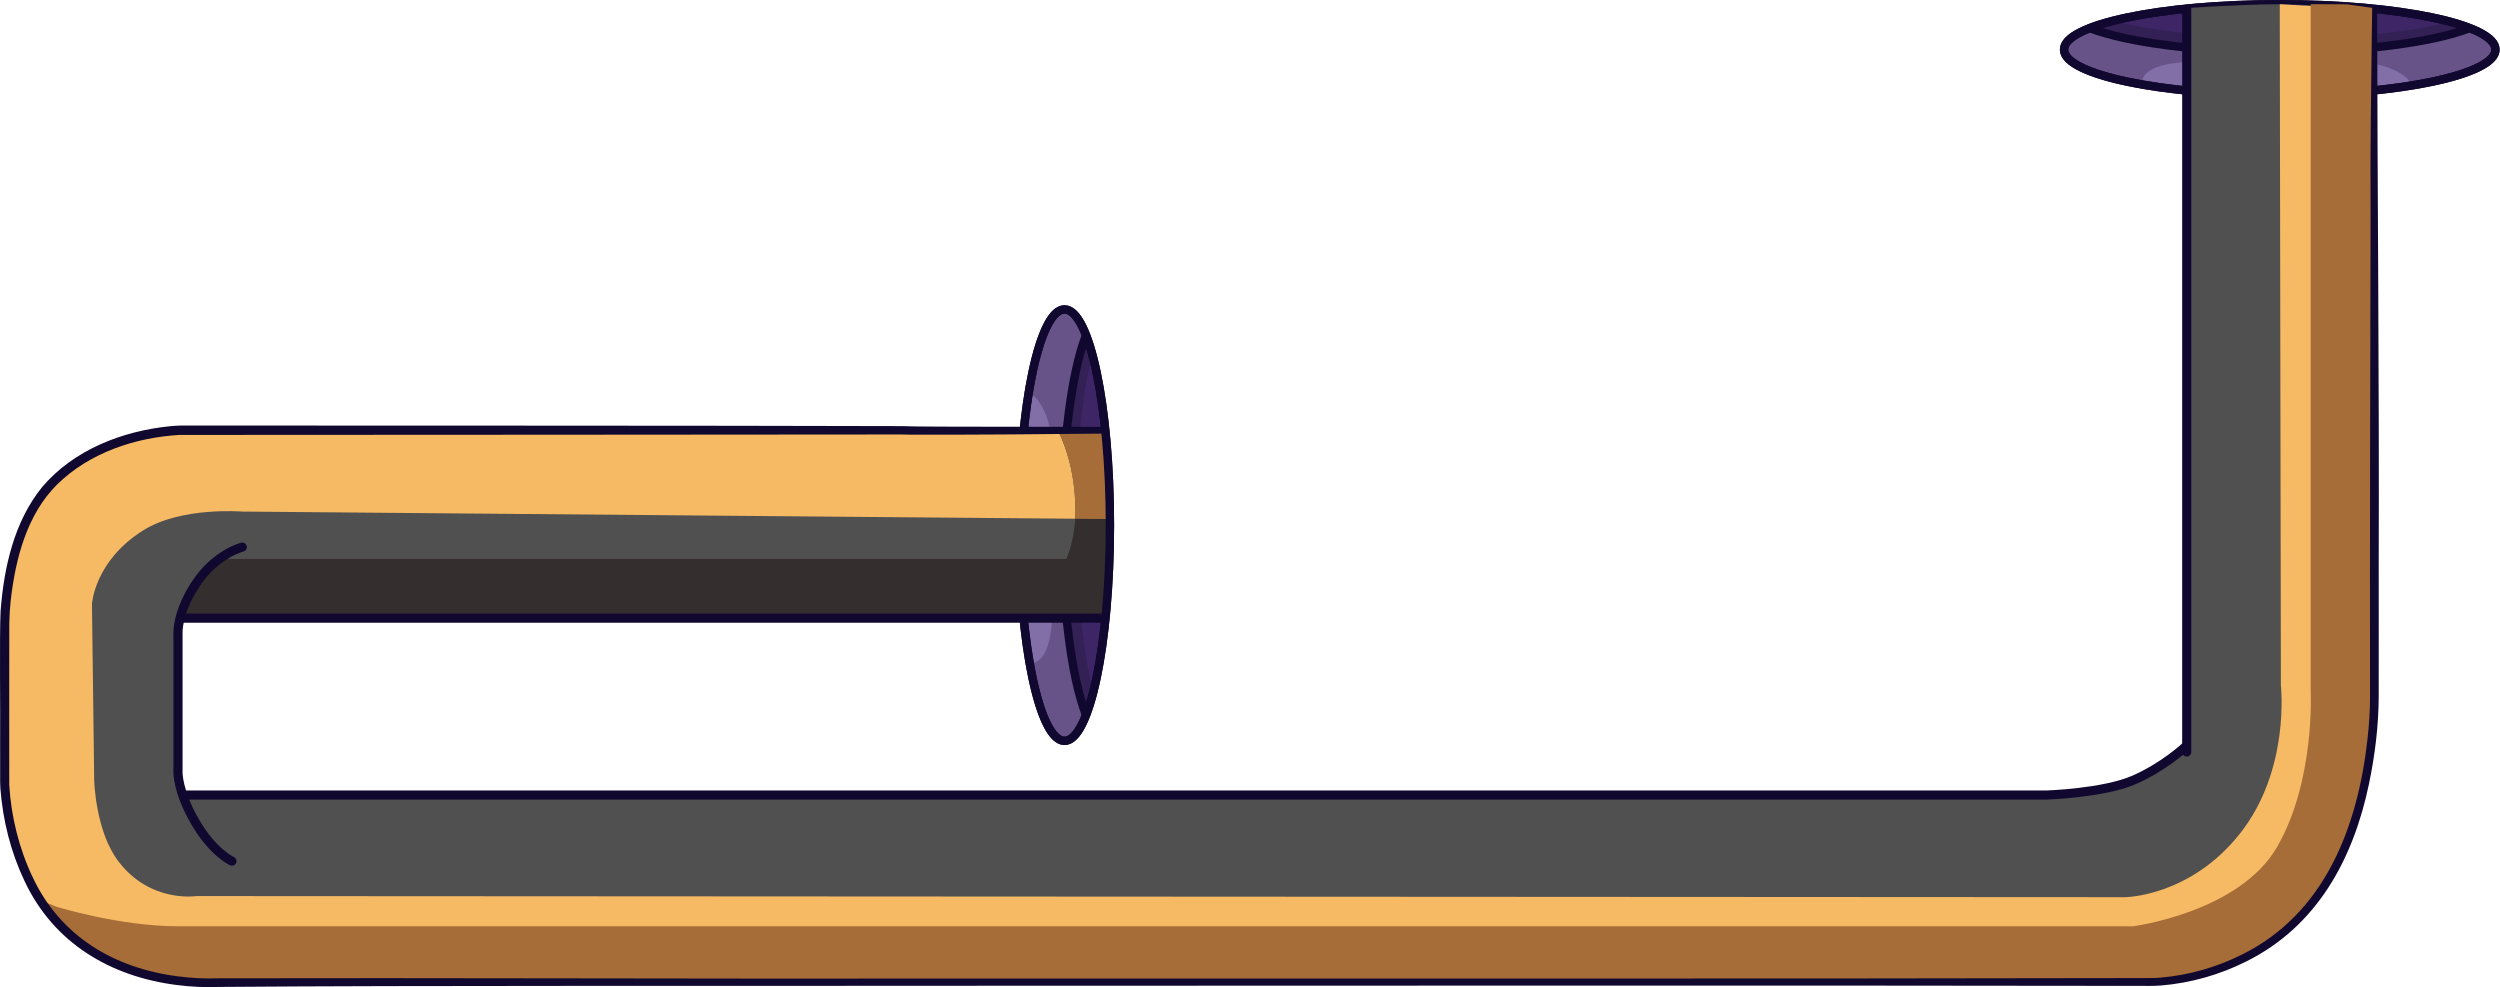 <svg width="4469" height="1765" viewBox="0 0 4469 1765" fill="none" xmlns="http://www.w3.org/2000/svg">
<g clip-path="url(#clip0_189_472)">
<path d="M4458.61 92.84C4458.61 92.84 4450.75 171.91 4085.74 169.71C3681.93 167.28 3687.29 89.57 3687.29 89.57L3698.79 69.25L3733.97 50.89C3733.97 50.89 3758.31 92.83 4074.09 92.83C4389.87 92.83 4411.64 51.86 4411.64 51.86C4411.64 51.86 4430.28 57.76 4447.68 68.73C4465.08 79.7 4458.61 92.84 4458.61 92.84Z" fill="#826FA8"/>
<path d="M4072.8 7.67C4006.2 7.67 3952.36 10.04 3908.98 13.66C3769.42 25.3 3738.06 49.85 3738.06 49.85C3738.06 49.85 3822.57 92.83 4074.09 92.83C4325.61 92.83 4411.64 51.86 4411.64 51.86C4411.64 51.86 4353.66 7.67 4072.81 7.67H4072.8Z" fill="#3D2566"/>
<path d="M4377.88 39.41C4377.88 39.41 4288.59 67.76 4084.05 67.76C3879.5 67.76 3779.41 37.66 3779.41 37.66L3739.23 50.9C3739.23 50.9 3819.48 92.84 4079.62 92.84C4339.76 92.84 4415.43 51.85 4415.43 51.85L4377.88 39.41Z" fill="#332055"/>
<path d="M3829.96 152.17C3829.96 152.17 3820.45 127 3871.38 115.52C3922.31 104.04 4022.84 112.67 4089.03 112.67C4155.22 112.67 4229.15 105.51 4269.3 120.89C4309.45 136.27 4311.09 152.91 4311.09 152.91C4311.09 152.91 4460.9 135.86 4460.9 89.57C4460.9 71.86 4415.43 51.84 4415.43 51.84C4415.43 51.84 4300.93 92.83 4085.74 92.83C3870.55 92.83 3733.97 50.89 3733.97 50.89C3733.97 50.89 3687.28 65.98 3687.28 89.56C3687.28 127.44 3829.95 152.15 3829.95 152.15L3829.96 152.17Z" fill="#685389"/>
<path d="M4075.29 169.76C4288.25 169.76 4460.89 133.437 4460.89 88.63C4460.89 43.823 4288.25 7.5 4075.29 7.5C3862.33 7.5 3689.69 43.823 3689.69 88.63C3689.69 133.437 3862.33 169.76 4075.29 169.76Z" stroke="#11082F" stroke-width="15" stroke-miterlimit="10"/>
<path d="M4413.8 50.59C4348.34 75.76 4221.29 92.84 4075.29 92.84C3929.5 92.84 3802.61 75.82 3737.07 50.7" stroke="#11082F" stroke-width="15" stroke-miterlimit="10"/>
<path d="M3907.38 161.68C3778.54 148.55 3689.7 120.77 3689.7 88.63C3689.7 43.82 3862.34 7.5 4075.3 7.5C4288.26 7.5 4460.9 43.82 4460.9 88.63C4460.9 120.63 4372.85 148.3 4244.95 161.5" stroke="#11082F" stroke-width="15" stroke-miterlimit="10"/>
<path d="M1898.78 555.42C1898.78 555.42 1819.71 563.28 1821.91 928.29C1824.34 1332.1 1902.05 1326.74 1902.05 1326.74L1922.37 1315.24L1940.73 1280.06C1940.73 1280.06 1898.79 1255.72 1898.79 939.94C1898.79 624.16 1939.76 602.39 1939.76 602.39C1939.76 602.39 1933.86 583.75 1922.89 566.35C1911.92 548.95 1898.78 555.42 1898.78 555.42Z" fill="#826FA8"/>
<path d="M1983.94 941.22C1983.94 1007.82 1981.57 1061.66 1977.95 1105.04C1966.31 1244.6 1941.76 1275.96 1941.76 1275.96C1941.76 1275.96 1898.78 1191.45 1898.78 939.93C1898.78 688.41 1939.75 602.38 1939.75 602.38C1939.75 602.38 1983.94 660.36 1983.94 941.21V941.22Z" fill="#3D2566"/>
<path d="M1952.2 636.15C1952.2 636.15 1923.85 725.44 1923.85 929.98C1923.85 1134.52 1953.95 1234.62 1953.95 1234.62L1940.71 1274.8C1940.71 1274.8 1898.77 1194.55 1898.77 934.41C1898.77 674.27 1939.76 598.6 1939.76 598.6L1952.2 636.15Z" fill="#332055"/>
<path d="M1839.45 1184.07C1839.45 1184.07 1864.62 1193.58 1876.1 1142.65C1887.58 1091.72 1878.95 991.19 1878.95 925C1878.95 858.81 1886.11 784.88 1870.73 744.73C1855.35 704.58 1838.71 702.94 1838.71 702.94C1838.71 702.94 1855.76 553.13 1902.05 553.13C1919.76 553.13 1939.78 598.6 1939.78 598.6C1939.78 598.6 1898.79 713.1 1898.79 928.29C1898.79 1143.48 1940.73 1280.06 1940.73 1280.06C1940.73 1280.06 1925.64 1326.75 1902.06 1326.75C1864.18 1326.75 1839.47 1184.08 1839.47 1184.08L1839.45 1184.07Z" fill="#685389"/>
<path d="M1902.99 1324.33C1947.8 1324.33 1984.12 1151.69 1984.12 938.73C1984.12 725.769 1947.8 553.13 1902.99 553.13C1858.18 553.13 1821.86 725.769 1821.86 938.73C1821.86 1151.69 1858.18 1324.33 1902.99 1324.33Z" stroke="#11082F" stroke-width="15" stroke-miterlimit="10"/>
<path d="M1941.02 600.22C1915.85 665.68 1898.77 792.73 1898.77 938.73C1898.77 1084.73 1915.79 1211.41 1940.91 1276.95" stroke="#11082F" stroke-width="15" stroke-miterlimit="10"/>
<path d="M4244.13 1296.48C4235.46 1221.15 4242.65 332.92 4242.65 332.92V15.41C4242.65 15.41 4130.04 7.7 4067.53 7.7C4005.02 7.7 3906.69 14.65 3906.69 14.65V1332.7C3906.69 1332.7 3859.84 1374.59 3839 1382.31C3818.16 1390.03 3778.31 1419.37 3659.35 1419.37C3540.39 1419.37 326.56 1421.17 326.56 1421.17L318.2 1380.76V1107.34H1976.65L1983.92 946.5L1976.97 769.08H334.1C334.1 769.08 205.28 770.67 111.5 846.24C17.73 921.81 11.47 1068.44 11.47 1068.44V1414.48C11.47 1414.48 3.94 1487.35 84.5 1626.92C165.06 1766.49 383.06 1756.84 383.06 1756.84H3846.39C3846.39 1756.84 4025.65 1755.3 4130.24 1617.58C4250.39 1459.36 4244.13 1296.48 4244.13 1296.48Z" fill="#505050"/>
<path d="M1976.2 771.37L1024.8 767.23C1024.8 767.23 1004.29 768.48 971.49 769.91L1669.06 771.37H1976.2Z" fill="#342E2E"/>
<path d="M1984.12 927.81C1984.45 874.24 1976.21 769.08 1976.21 769.08L1983.61 927.81H1984.12Z" fill="#F6BA64"/>
<path d="M4244.93 17.59C4244.93 17.59 4106.19 9.67 4075.29 7.5L4077.32 1225.81C4077.32 1225.81 4094.39 1375.81 4004.39 1489.81C3914.72 1603.39 3798.39 1603.81 3798.39 1603.81L351.06 1601.81C351.06 1601.81 268.39 1614.81 211.39 1539.37C170.37 1485.08 168.39 1394.82 168.39 1394.82L164.39 1080.03C164.39 1080.03 168.39 1002.81 256.39 947.81C324.11 905.49 433.06 914.48 433.06 914.48L1922 927.28C1922.25 922.74 1922.4 918.03 1922.4 913.15C1922.4 832.08 1896.27 779.35 1890.74 769.09H324.06C324.06 769.09 177.39 767.82 97.36 858.79C17.33 949.76 8.39 1085.82 8.39 1085.82V1409.82C8.39 1409.82 13.51 1446.1 15.72 1461.57C17.93 1477.04 42.39 1581.82 119.83 1666.43C197.27 1751.04 349.73 1756.58 349.73 1756.58C349.73 1756.58 3841.06 1756.84 3853.07 1756.58C3865.08 1756.32 3932.35 1742.98 3932.35 1742.98C3932.35 1742.98 4056.88 1715.53 4147.73 1599.15C4249.73 1468.48 4244.72 1195.97 4244.72 1195.97L4244.93 17.59Z" fill="#F6BA64"/>
<path d="M1906.05 999.14H393.06C393.06 999.14 354.7 1024.08 338.87 1062.37C323.04 1100.66 321.86 1105.04 321.86 1105.04H1977.96L1984.13 938.73L1983.62 927.8L1922.01 927.27C1919.52 971.69 1906.06 999.14 1906.06 999.14H1906.05Z" fill="#342E2E"/>
<path d="M1889.71 767.24C1889.71 767.24 1890.08 767.87 1890.73 769.08H1976.2L1889.71 767.24Z" fill="#505050"/>
<path d="M1922 927.28L1983.61 927.81L1976.21 769.08H1890.74C1896.27 779.34 1922.4 832.08 1922.4 913.14C1922.4 918.02 1922.26 922.73 1922 927.27V927.28Z" fill="#A66D38"/>
<path d="M360.09 1756.58H3841.73C3841.73 1756.58 4060.15 1750.33 4157.94 1585.07C4255.73 1419.81 4244.95 1252.48 4244.95 1252.48V118.92L4244.18 14.59L4194.61 7.7L4130.61 7.5V1235.81C4130.61 1235.81 4138.66 1395.14 4071.05 1513.14C4003.44 1631.14 3813.26 1655.81 3813.26 1655.81H318.17C213.39 1655.81 100.39 1620.7 100.39 1620.7L72.17 1609.09C72.17 1609.09 104.98 1661.08 171.73 1702.81C219.85 1732.89 289.02 1756.58 360.09 1756.58Z" fill="#A66D38"/>
<path d="M3908.99 16.54V332.92V1344.26" stroke="#11082F" stroke-width="16.3" stroke-miterlimit="10" stroke-linecap="round"/>
<path d="M1981.47 1050.92L1979.45 1068.44L1981.47 1036.7V1050.92Z" fill="#F6BA64"/>
<path d="M1976.97 1107.33H1974.96L1979.45 1068.44L1976.97 1107.33Z" fill="#F6BA64"/>
<path d="M1977 775.08C1869.6 776.23 1742.34 777.26 1635.15 777.05L1623.7 776.94L1617.93 776.83L1614.97 776.74L1613.39 776.66C1218.18 777.26 724.59 777.11 321.01 777.49C241.25 782.12 159.47 809.53 101.82 866.33C47.84 920.31 27.83 998.58 19.26 1072.52C17.78 1086.2 16.83 1100.14 16.58 1113.82L16.55 1155.89C16.59 1210.94 16.3 1350.05 16.53 1403.34C20.02 1459.97 33.96 1516.59 58.3 1567.85C107.93 1674.03 204.69 1730.93 318.54 1745.37C342.49 1748.45 366.73 1749.73 390.85 1748.78C745.8 1747.79 1300.74 1749.97 1660.03 1749.25C2236.86 1749.12 3256.99 1749.72 3822.76 1748.39L3842.42 1748.36C3849.03 1748.44 3854.95 1748.14 3861.46 1747.65C3912.64 1743.38 3963.17 1728.92 4008.98 1705.73C4156.62 1632.06 4214.6 1477.3 4232.09 1321.77C4234.92 1296.08 4236.78 1270.07 4236.66 1244.28C4236.27 959.41 4236.97 652.68 4237.69 376.61C4236.75 274.15 4238.78 162.82 4239.83 60.18C4239.83 60.18 4240.51 14.61 4240.51 14.6C4240.55 12.15 4242.56 10.2 4245 10.24C4247.42 10.28 4249.35 12.25 4249.36 14.66C4249.86 344.93 4253.26 677.51 4252.2 1008.27C4252.5 1060.42 4252.04 1193.75 4252.18 1244.19C4252.02 1297.2 4245.55 1349.95 4234.69 1401.79C4206.66 1535.65 4142.02 1655.74 4015.53 1718.65C3967.88 1742.61 3915.7 1757.4 3862.53 1761.7C3851.79 1762.76 3833.82 1762.3 3822.69 1762.37C3261.96 1761.32 2232.77 1762.12 1660 1762.18C1301.18 1762.85 743.64 1761.34 391.53 1764.25C366.48 1765.32 341.39 1764.01 316.53 1760.86C197.89 1746.05 95.72 1685.82 43.81 1574.81C19.12 1522.98 5.06 1466.64 0.69 1409.5C0.46 1406.14 0.23 1401.94 0.26 1398.51C0.23 1379.98 0.25 1343.71 0.23 1324.68C0.77 1277.51 -1.11 1136.9 1.05 1092.1C7.09 1014.22 25.03 932.71 75.33 870.64C131.93 803.89 218.79 770.44 304.13 761.88C310.34 761.27 316.88 760.85 323.16 760.68C324.23 760.66 325.05 760.68 325.94 760.67H347.03C742.54 760.95 1221.59 760.6 1613.84 761.73C1638.58 762.77 1678.34 762.4 1703.56 762.7C1760.94 762.85 1917.45 763.01 1976.94 763.07C1984.9 763.41 1984.83 774.72 1976.99 775.06L1977 775.08Z" fill="#11082F"/>
<path d="M1829.93 1106.65C1843.06 1235.49 1870.84 1324.33 1902.98 1324.33C1947.79 1324.33 1984.11 1151.69 1984.11 938.73C1984.11 725.77 1947.79 553.13 1902.98 553.13C1870.98 553.13 1843.31 641.18 1830.11 769.08" stroke="#11082F" stroke-width="15" stroke-miterlimit="10"/>
<path d="M1974.95 1105.04H1649.79H647.36H327.39" stroke="#11082F" stroke-width="16.3" stroke-miterlimit="10" stroke-linecap="round"/>
<path d="M433.06 978.02C433.06 978.02 386.06 989.79 351.06 1042.15C316.06 1094.51 318.2 1131.48 318.2 1131.48V1380.76C318.2 1380.76 317.39 1415.48 349.39 1470.15C381.39 1524.82 414.61 1539.37 414.61 1539.37" stroke="#11082F" stroke-width="16.3" stroke-miterlimit="10" stroke-linecap="round"/>
<path d="M3906.69 1334.81C3906.69 1334.81 3867.11 1371.81 3813.27 1394.81C3759.43 1417.81 3659.32 1421.16 3659.32 1421.16H334.1" stroke="#11082F" stroke-width="16.3" stroke-miterlimit="10" stroke-linecap="round"/>
</g>
<defs>
<clipPath id="clip0_189_472">
<rect width="4468.39" height="1764.63" fill="white"/>
</clipPath>
</defs>
</svg>
